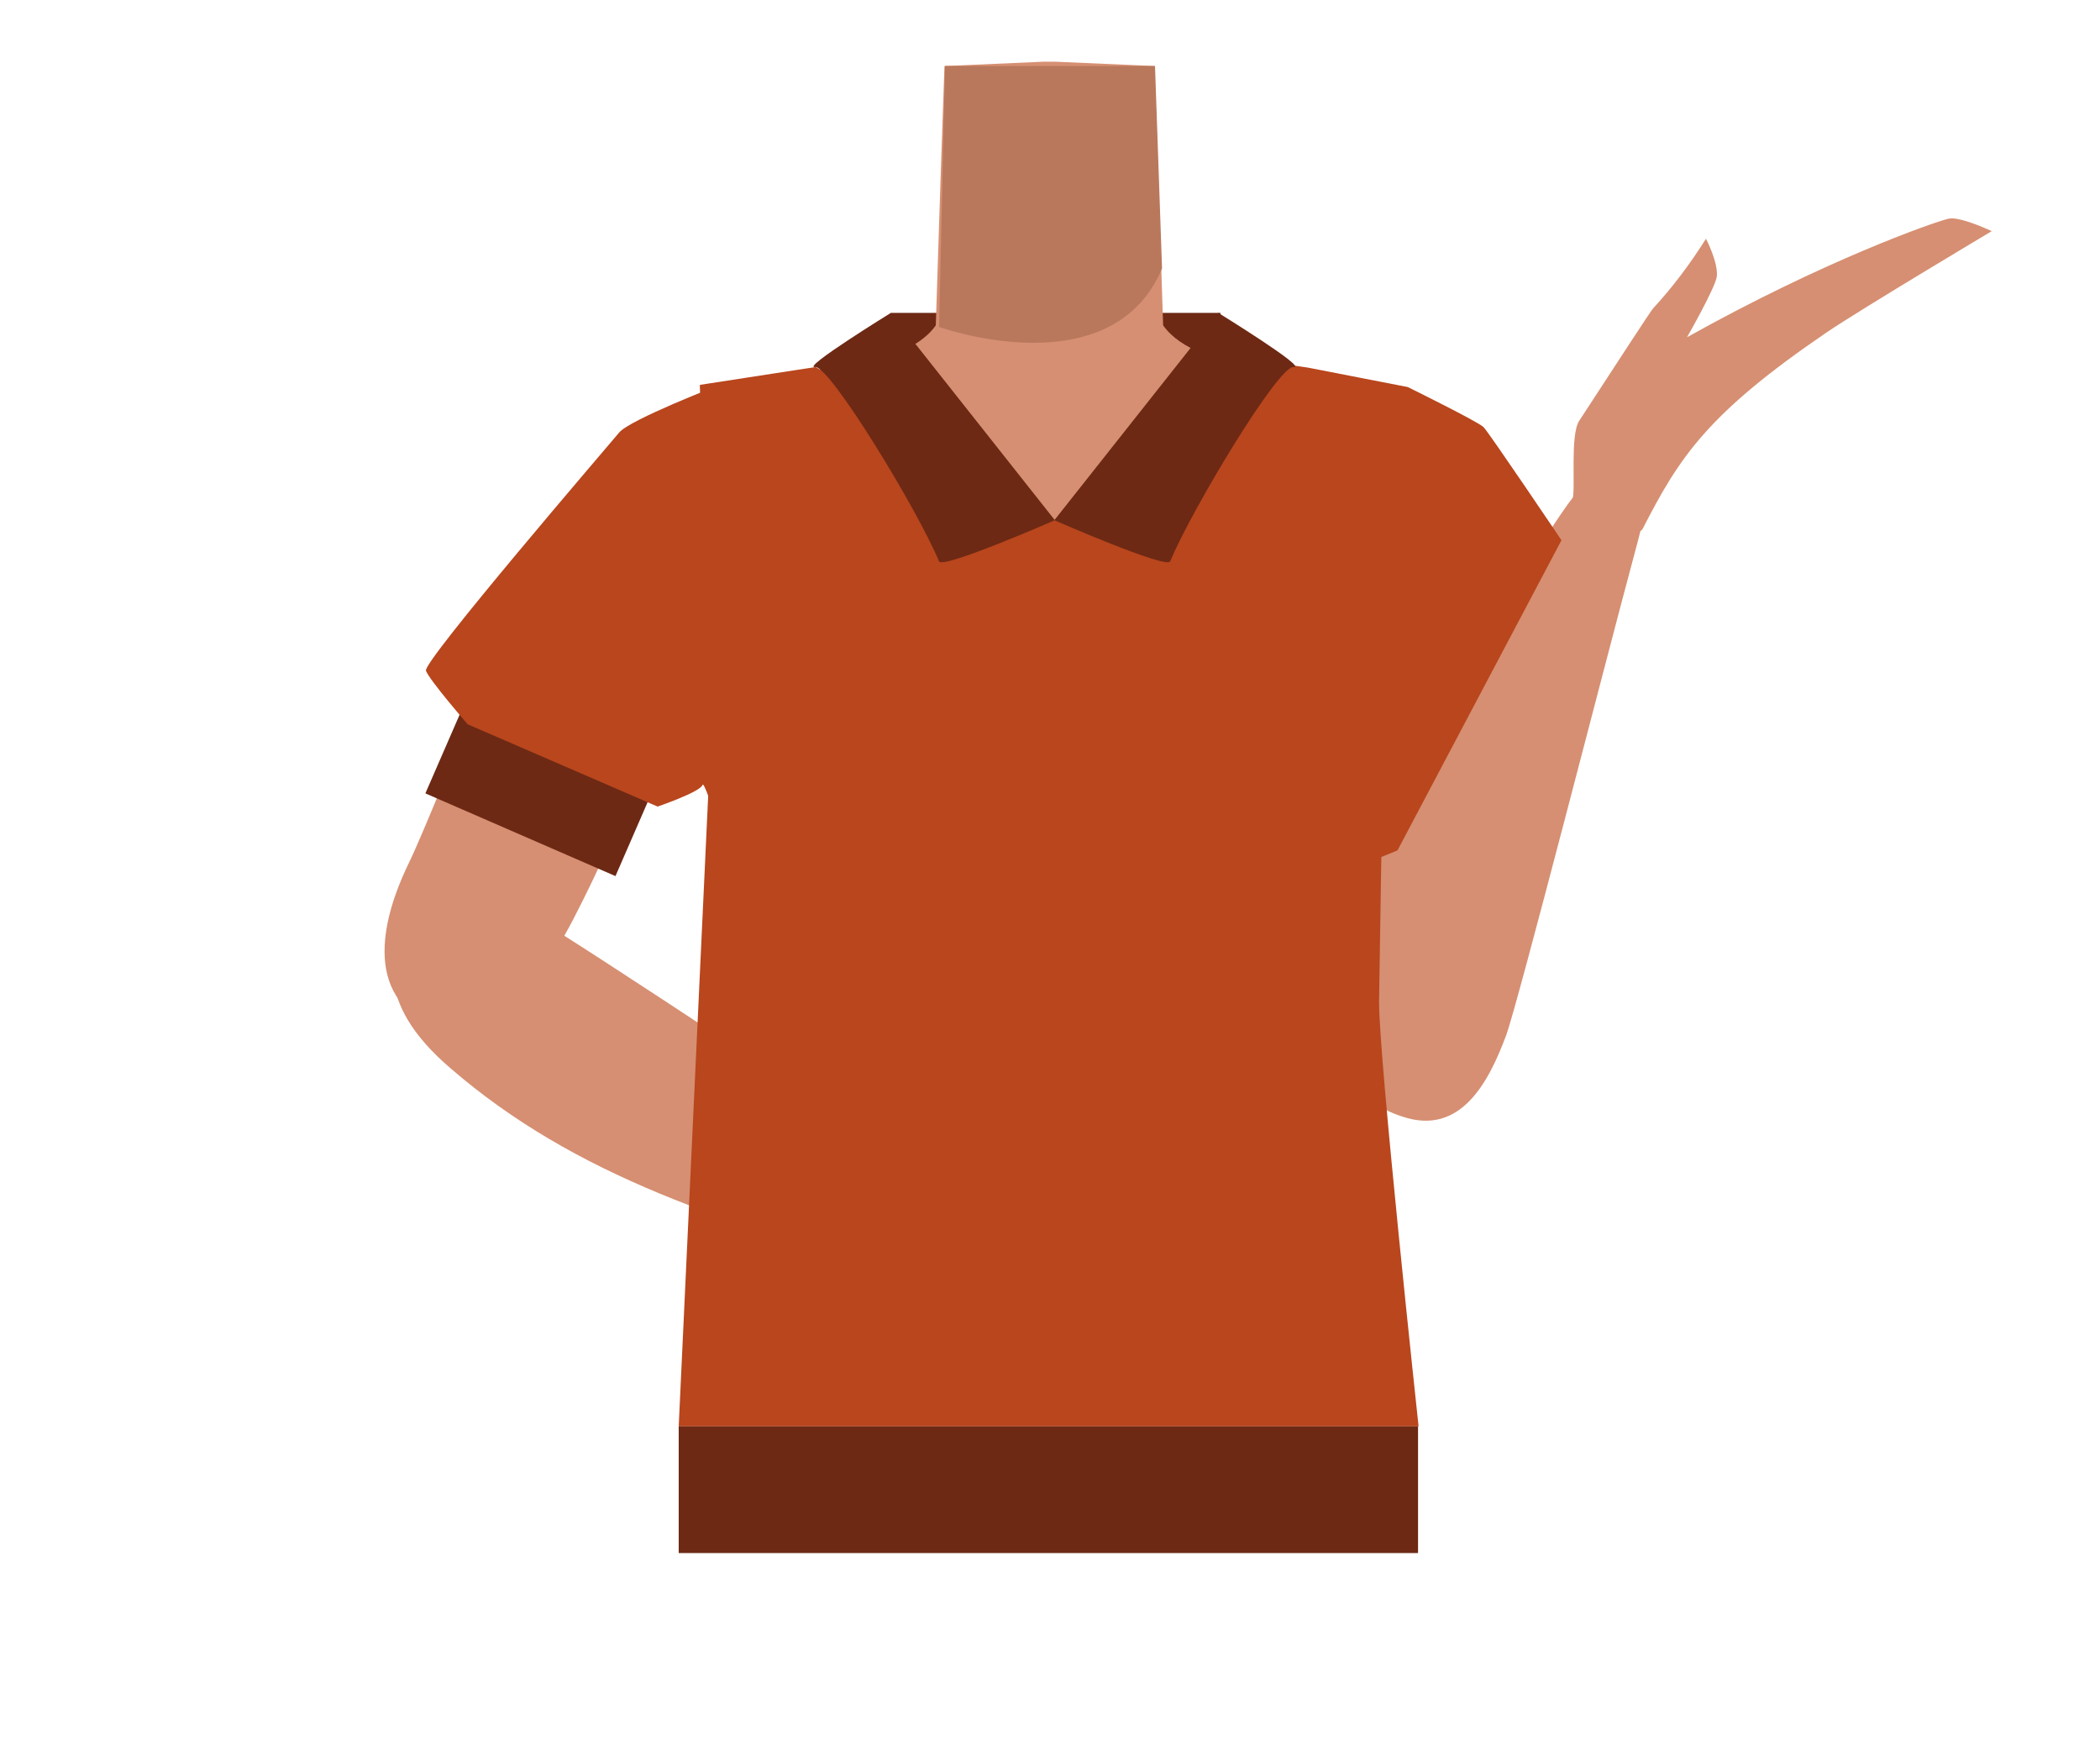 <?xml version="1.0" encoding="utf-8"?>
<!-- Generator: Adobe Illustrator 26.0.1, SVG Export Plug-In . SVG Version: 6.00 Build 0)  -->
<svg version="1.1" id="Calque_1" xmlns="http://www.w3.org/2000/svg" xmlns:xlink="http://www.w3.org/1999/xlink" x="0px" y="0px"
	 viewBox="0 0 388 323.3" style="enable-background:new 0 0 388 323.3;" xml:space="preserve">
<style type="text/css">
	.st0{fill:#6D2914;}
	.st1{fill:#D68F72;}
	.st2{fill:#B9785C;}
	.st3{fill:#B9461D;}
</style>
<g id="Calque_9">
	<rect x="164.6" y="57.8" class="st0" width="60.9" height="22.1"/>
	<path class="st1" d="M194,162.4c-5.5-3.6-8-0.6-13.7,2.5c-9.8,5.4-15.8,23.7-26.7,26.2c-3.9,0.9-12.7-15.1-13.7-21.3
		c-1.5-9.3,2.5-27.5-8.4-36.9c-9.2-7.9-21.4-3.7-25.5-16.3c-7-22,13.4-38.5,23.4-42.3c15.2-5.9,37.1-5.1,43.5-14.2l0.9-27.7
		l0.7-20.2l18.3-0.8h2.2l18.3,0.8l0.7,20.2l0.9,27.7c6.4,9.1,28.4,8.4,43.5,14.2c10,3.9,30.4,20.4,23.4,42.4
		c-4,12.6-16.2,8.4-25.5,16.3c-10.9,9.3-6.9,27.5-8.4,36.9c-1,6.2-9.9,22.2-13.7,21.3c-10.8-2.5-16.9-20.9-26.7-26.2
		C202,161.8,199.5,158.9,194,162.4"/>
	<path class="st2" d="M173.5,60.4c0,0,31.8,11.4,41.2-10.8l-1.3-37.4h-38.8L173.5,60.4z"/>
	<path class="st1" d="M150.4,90.6c0.2,19.8-12.5,25.3-19,32.4c-10.3,11.2-20.7,39.5-28.5,52.2c-3.6,6-14.5,18.7-24.5,13.6l0,0
		c-12.6-7.1-5.8-23.3-2.9-29.3c6-12.3,25.5-66,38.8-77.1c0,0,12.9-12,25-8C147.1,77,150.3,82.3,150.4,90.6L150.4,90.6z"/>
	<path class="st1" d="M74.7,171.7c5.2-10.4,15.6-6.7,24.2-2.1c6.1,3.2,62.7,41,78.3,51.1c8.8,5.7,13.6,8.5,11,14.2
		c-2.3,5.2-12.5,2.4-16.5,1.4C134,226.4,106,217,83.3,197.4C68.3,184.6,73,175.3,74.7,171.7z"/>
	<path class="st1" d="M238,87.2c-8.4,18,0.9,28.2,3.8,37.3c4.7,14.5,2.5,44.5,4.3,59.3c0.9,7,5.5,23,16.7,22.5l0,0
		c14.4-1.3,14.9-18.8,14.8-25.5c-0.3-13.7,4-70.6-3.4-86.2c0,0-6.7-16.3-19.5-17.6C246.6,76.1,241.5,79.8,238,87.2z"/>
	<path class="st1" d="M259.2,206.3c10.6,3.5,15.8-6.2,19.1-15.1c2.3-6.4,18.7-70.4,23.4-87.8c2.6-9.8,4.3-15-1.4-17.1
		c-5.2-1.9-10.7,6.9-13,10.3c-20.9,32.3-35.1,57.8-38.8,86.5C246.1,202,255.6,205.1,259.2,206.3z"/>
	<path class="st1" d="M305.4,57c3.7-4,6.9-8.3,9.8-12.9c0,0,2.3,4.4,2,7c-0.3,2.1-5.5,11.2-5.5,11.2l0,0
		c25.2-14.1,45.4-21.2,48.3-21.9c2.1-0.5,8,2.3,8,2.3S344,57,337.5,61.4c-22,15-27.2,23-34,36.3c-1.2,2.3-15.1-0.2-13-5.3
		c0.7-1.8-0.5-12,1.3-14.7C298.9,66.8,305.1,57.3,305.4,57z"/>
	<path class="st3" d="M150.7,67.8c7.9,4.3,44.2,41.2,44.2,41.2l43.3-41.2l18.5,3.6c0,0-1.8,103.7-1.9,113.6s7.3,78.5,7.3,78.5H125.4
		l6.1-130.5l-2.2-61.9L150.7,67.8z"/>
	
		<rect x="91.2" y="127.4" transform="matrix(0.399 -0.917 0.917 0.399 -74.621 179.36)" class="st0" width="16.5" height="38.3"/>
	<path class="st3" d="M133,71.1c0,0-16.6,6.4-18.6,8.8s-36.3,42.3-35.7,44s7.7,9.9,7.7,9.9l35.1,15.2c0,0,7.9-2.7,8.3-4
		s6.1,17.5,6.1,18.5s116.4-4,116.4-4l5.9-2.4l30.3-57.3c0,0-13.4-19.9-14.4-20.9s-14-7.4-14-7.4l-18.5-3.6c0,0-15.1-2.2-15.1-2.2
		s-31.8,30.5-31.8,30.5s-30.3-31.9-30.4-30.5s-10.1,2.2-10.1,2.2L133,71.1z"/>
	<path class="st0" d="M173.5,103.7c0.6,1.5,21.4-7.6,21.4-7.6l-30.3-38.3c0,0-16.7,10.3-14,10S169.5,94.1,173.5,103.7z"/>
	<path class="st0" d="M216.2,103.7c-0.6,1.5-21.4-7.6-21.4-7.6l30.3-38.3c0,0,16.7,10.3,13.9,10S220.2,94.1,216.2,103.7z"/>
</g>
<g id="Calque_10">
	<rect x="125.4" y="263.5" class="st0" width="136.6" height="23.4"/>
</g>
</svg>
